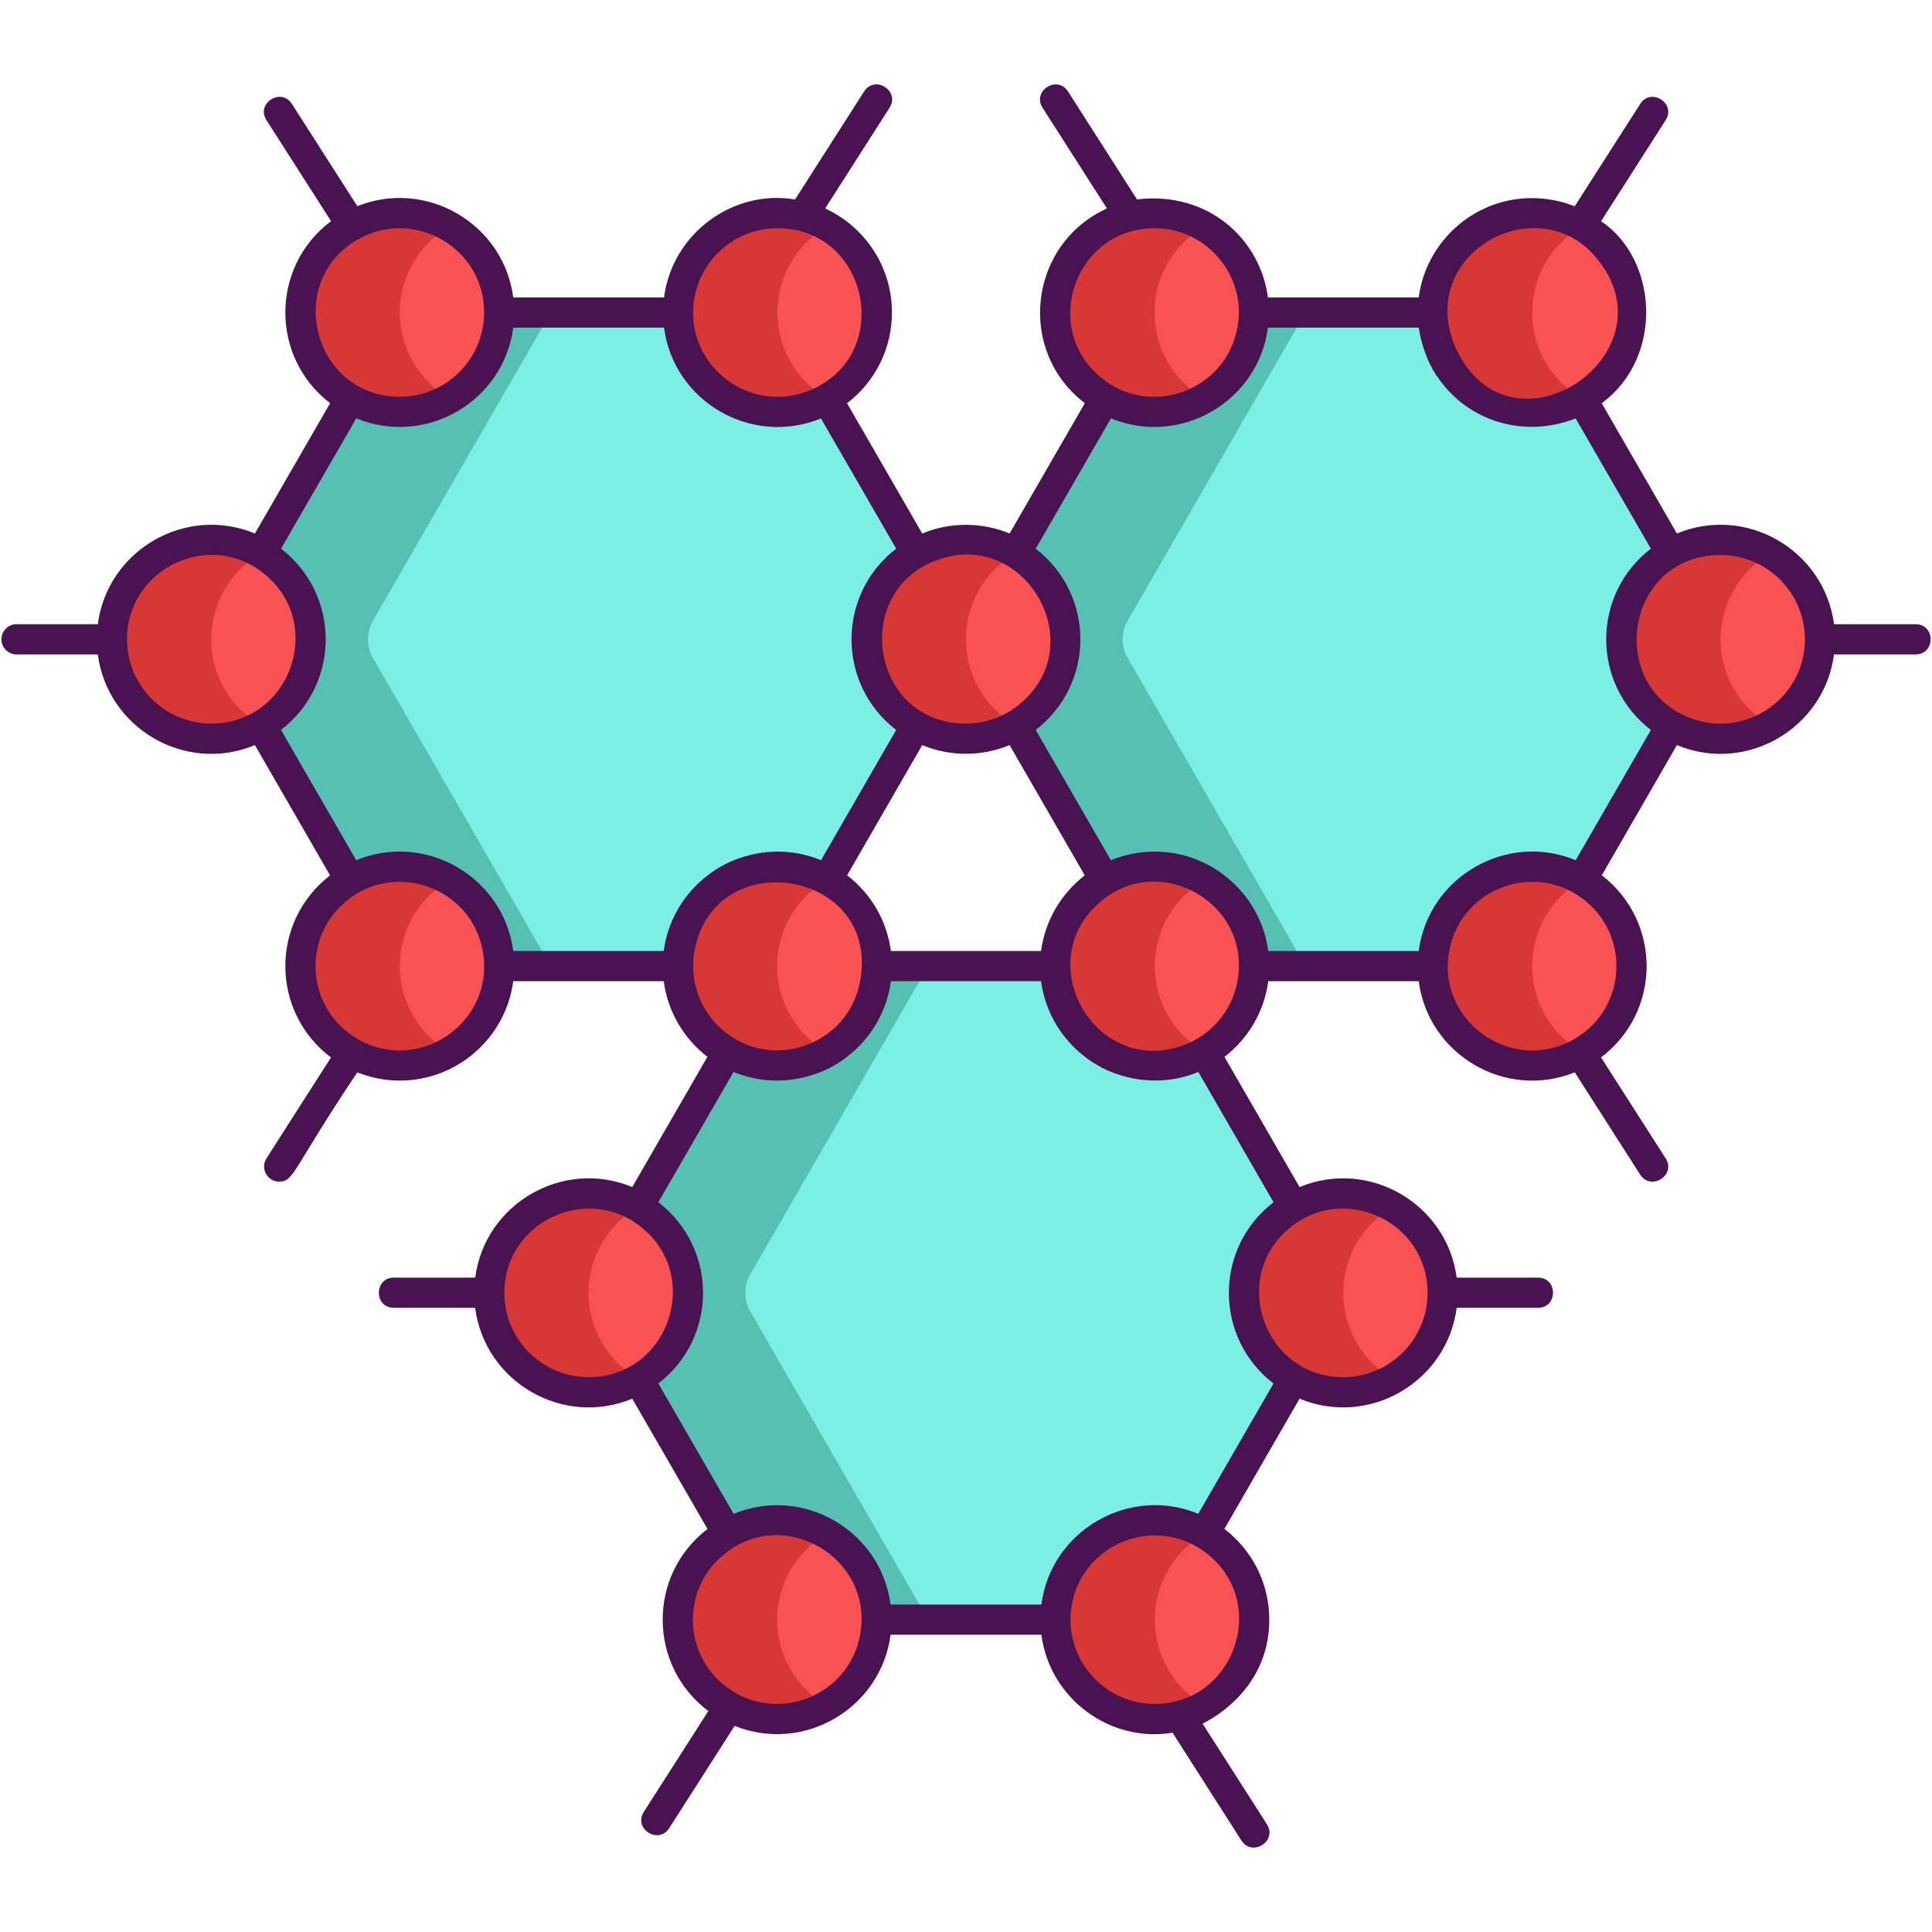 <?xml version="1.0" encoding="utf-8"?>
<!-- Generator: Adobe Illustrator 18.0.0, SVG Export Plug-In . SVG Version: 6.00 Build 0)  -->
<!DOCTYPE svg PUBLIC "-//W3C//DTD SVG 1.1//EN" "http://www.w3.org/Graphics/SVG/1.1/DTD/svg11.dtd">
<svg version="1.1" id="Layer_1" xmlns="http://www.w3.org/2000/svg" xmlns:xlink="http://www.w3.org/1999/xlink" x="0px" y="0px"
	 viewBox="0 0 256 256" style="enable-background:new 0 0 256 256;" xml:space="preserve">
<style type="text/css">
	.st0{fill:#1C868E;}
	.st1{fill:#40C4DF;}
	.st2{fill:#F85252;}
	.st3{fill:#491352;}
	.st4{fill:#7BEFE4;}
	.st5{fill:none;stroke:#491352;stroke-width:4;stroke-linecap:round;stroke-linejoin:round;stroke-miterlimit:10;}
	.st6{fill:#FFFFFF;}
	.st7{fill:#56C1B3;}
	.st8{fill:#D73735;}
	.st9{fill:#D8D6D7;}
	.st10{fill:#EDAF85;}
	.st11{fill:#F7C09A;}
	.st12{fill:none;stroke:#491352;stroke-width:4;stroke-miterlimit:10;}
</style>
<g id="XMLID_536_">
	<polygon id="XMLID_991_" class="st7" points="177.988,171.312 152.988,214.612 102.988,214.612 77.988,171.312 102.988,128.012 
		152.988,128.012 	"/>
	<polygon id="XMLID_989_" class="st7" points="127.988,84.712 102.988,128.012 52.988,128.012 27.988,84.712 52.988,41.412 
		102.988,41.412 	"/>
	<polygon id="XMLID_990_" class="st7" points="227.988,84.712 202.988,128.012 152.988,128.012 127.988,84.712 152.988,41.412 
		202.988,41.412 	"/>
	<path id="XMLID_41_" class="st4" d="M177.988,171.312l-25,43.3h-30l-23.55-40.8c-0.9-1.55-0.9-3.45,0-5l23.55-40.8h30
		L177.988,171.312z"/>
	<path id="XMLID_42_" class="st4" d="M127.988,84.712l-25,43.3h-30l-23.55-40.8c-0.9-1.55-0.9-3.45,0-5l23.55-40.8h30
		L127.988,84.712z"/>
	<path id="XMLID_40_" class="st4" d="M227.988,84.712l-25,43.3h-30l-23.55-40.8c-0.9-1.55-0.9-3.45,0-5l23.55-40.8h30
		L227.988,84.712z"/>
	<path id="XMLID_1080_" class="st8" d="M116.148,128.012c0,4.87-2.65,9.13-6.58,11.4c-1.94,1.12-4.19,1.77-6.59,1.77
		c-7.27,0-13.17-5.9-13.17-13.17s5.9-13.17,13.17-13.17c2.4,0,4.65,0.65,6.59,1.77C113.498,118.882,116.148,123.142,116.148,128.012
		z"/>
	<path id="XMLID_1082_" class="st8" d="M166.188,128.012c0,4.87-2.65,9.13-6.58,11.4c-1.94,1.12-4.19,1.77-6.59,1.77
		c-7.27,0-13.16-5.9-13.16-13.17s5.89-13.17,13.16-13.17c2.4,0,4.65,0.65,6.59,1.77
		C163.538,118.882,166.188,123.142,166.188,128.012z"/>
	<path id="XMLID_1151_" class="st8" d="M116.148,214.612c0,4.87-2.65,9.13-6.58,11.4c-1.94,1.12-4.19,1.77-6.59,1.77
		c-7.27,0-13.17-5.9-13.17-13.17s5.9-13.16,13.17-13.16c2.4,0,4.65,0.64,6.59,1.76C113.498,205.492,116.148,209.742,116.148,214.612
		z"/>
	<path id="XMLID_1150_" class="st8" d="M166.188,214.612c0,4.87-2.65,9.13-6.58,11.4c-1.94,1.12-4.19,1.77-6.59,1.77
		c-7.27,0-13.16-5.9-13.16-13.17s5.89-13.16,13.16-13.16c2.4,0,4.65,0.64,6.59,1.76
		C163.538,205.492,166.188,209.742,166.188,214.612z"/>
	<path id="XMLID_1183_" class="st8" d="M91.158,171.312c0,4.87-2.64,9.13-6.58,11.4c-1.94,1.12-4.19,1.77-6.59,1.77
		c-7.27,0-13.16-5.9-13.16-13.17s5.89-13.17,13.16-13.17c2.4,0,4.65,0.65,6.59,1.77C88.518,162.182,91.158,166.442,91.158,171.312z"
		/>
	<path id="XMLID_1138_" class="st8" d="M191.158,171.312c0,4.87-2.64,9.13-6.58,11.4c-1.94,1.12-4.19,1.77-6.59,1.77
		c-7.27,0-13.16-5.9-13.16-13.17s5.89-13.17,13.16-13.17c2.4,0,4.65,0.65,6.59,1.77
		C188.518,162.182,191.158,166.442,191.158,171.312z"/>
	<path id="XMLID_1055_" class="st8" d="M66.148,41.412c0,4.87-2.65,9.12-6.58,11.4c-1.94,1.12-4.19,1.76-6.59,1.76
		c-7.27,0-13.17-5.89-13.17-13.16c0-7.27,5.9-13.17,13.17-13.17c2.4,0,4.65,0.65,6.59,1.77
		C63.498,32.282,66.148,36.542,66.148,41.412z"/>
	<path id="XMLID_1018_" class="st8" d="M116.188,41.412c0,4.87-2.65,9.12-6.58,11.4c-1.94,1.12-4.19,1.76-6.59,1.76
		c-7.27,0-13.16-5.89-13.16-13.16c0-7.27,5.89-13.17,13.16-13.17c2.4,0,4.65,0.65,6.59,1.77
		C113.538,32.282,116.188,36.542,116.188,41.412z"/>
	<path id="XMLID_1078_" class="st8" d="M66.148,128.012c0,4.87-2.65,9.13-6.58,11.4c-1.94,1.12-4.19,1.77-6.59,1.77
		c-7.27,0-13.17-5.9-13.17-13.17s5.9-13.17,13.17-13.17c2.4,0,4.65,0.65,6.59,1.77C63.498,118.882,66.148,123.142,66.148,128.012z"
		/>
	<path id="XMLID_1062_" class="st8" d="M41.158,84.712c0,4.87-2.64,9.13-6.58,11.4c-1.94,1.12-4.19,1.77-6.59,1.77
		c-7.27,0-13.16-5.9-13.16-13.17s5.89-13.17,13.16-13.17c2.4,0,4.65,0.65,6.59,1.77C38.518,75.582,41.158,79.842,41.158,84.712z"/>
	<path id="XMLID_1061_" class="st8" d="M141.158,84.712c0,4.87-2.64,9.13-6.58,11.4c-1.94,1.12-4.19,1.77-6.59,1.77
		c-7.27,0-13.16-5.9-13.16-13.17s5.89-13.17,13.16-13.17c2.4,0,4.65,0.65,6.59,1.77C138.518,75.582,141.158,79.842,141.158,84.712z"
		/>
	<path id="XMLID_1017_" class="st8" d="M166.148,41.412c0,4.87-2.65,9.12-6.58,11.4c-1.94,1.12-4.19,1.76-6.59,1.76
		c-7.27,0-13.17-5.89-13.17-13.16c0-7.27,5.9-13.17,13.17-13.17c2.4,0,4.65,0.65,6.59,1.77
		C163.498,32.282,166.148,36.542,166.148,41.412z"/>
	<path id="XMLID_1088_" class="st8" d="M216.188,41.412c0,4.87-2.65,9.12-6.58,11.4c-1.94,1.12-4.19,1.76-6.59,1.76
		c-7.27,0-13.16-5.89-13.16-13.16c0-7.27,5.89-13.17,13.16-13.17c2.4,0,4.65,0.65,6.59,1.77
		C213.538,32.282,216.188,36.542,216.188,41.412z"/>
	<path id="XMLID_1098_" class="st8" d="M216.188,128.012c0,4.87-2.65,9.13-6.58,11.4c-1.94,1.12-4.19,1.77-6.59,1.77
		c-7.27,0-13.16-5.9-13.16-13.17s5.89-13.17,13.16-13.17c2.4,0,4.65,0.65,6.59,1.77
		C213.538,118.882,216.188,123.142,216.188,128.012z"/>
	<path id="XMLID_1135_" class="st8" d="M241.158,84.712c0,4.87-2.64,9.13-6.58,11.4c-1.94,1.12-4.19,1.77-6.59,1.77
		c-7.27,0-13.16-5.9-13.16-13.17s5.89-13.17,13.16-13.17c2.4,0,4.65,0.65,6.59,1.77C238.518,75.582,241.158,79.842,241.158,84.712z"
		/>
	<path id="XMLID_995_" class="st2" d="M116.148,128.012c0,4.87-2.65,9.13-6.58,11.4c-3.94-2.27-6.59-6.53-6.59-11.4
		s2.65-9.13,6.59-11.4C113.498,118.882,116.148,123.142,116.148,128.012z"/>
	<path id="XMLID_1007_" class="st2" d="M166.188,128.012c0,4.87-2.65,9.13-6.58,11.4c-3.94-2.27-6.59-6.53-6.59-11.4
		s2.65-9.13,6.59-11.4C163.538,118.882,166.188,123.142,166.188,128.012z"/>
	<path id="XMLID_999_" class="st2" d="M116.148,214.612c0,4.87-2.65,9.13-6.58,11.4c-3.94-2.27-6.59-6.53-6.59-11.4
		c0-4.87,2.65-9.13,6.59-11.4C113.498,205.492,116.148,209.742,116.148,214.612z"/>
	<path id="XMLID_997_" class="st2" d="M166.188,214.612c0,4.87-2.65,9.13-6.58,11.4c-3.94-2.27-6.59-6.53-6.59-11.4
		c0-4.87,2.65-9.13,6.59-11.4C163.538,205.492,166.188,209.742,166.188,214.612z"/>
	<path id="XMLID_1002_" class="st2" d="M91.158,171.312c0,4.87-2.64,9.13-6.58,11.4c-3.94-2.27-6.59-6.53-6.59-11.4
		c0-4.87,2.65-9.13,6.59-11.4C88.518,162.182,91.158,166.442,91.158,171.312z"/>
	<path id="XMLID_992_" class="st2" d="M191.158,171.312c0,4.87-2.64,9.13-6.58,11.4c-3.94-2.27-6.59-6.53-6.59-11.4
		c0-4.87,2.65-9.13,6.59-11.4C188.518,162.182,191.158,166.442,191.158,171.312z"/>
	<path id="XMLID_1016_" class="st2" d="M66.148,41.412c0,4.87-2.65,9.12-6.58,11.4c-3.94-2.27-6.59-6.53-6.59-11.4
		c0-4.87,2.65-9.13,6.59-11.4C63.498,32.282,66.148,36.542,66.148,41.412z"/>
	<path id="XMLID_1015_" class="st2" d="M116.188,41.412c0,4.87-2.65,9.12-6.58,11.4c-3.94-2.27-6.59-6.53-6.59-11.4
		c0-4.87,2.65-9.13,6.59-11.4C113.538,32.282,116.188,36.542,116.188,41.412z"/>
	<path id="XMLID_1008_" class="st2" d="M66.148,128.012c0,4.87-2.65,9.13-6.58,11.4c-3.94-2.27-6.59-6.53-6.59-11.4
		s2.65-9.13,6.59-11.4C63.498,118.882,66.148,123.142,66.148,128.012z"/>
	<path id="XMLID_1009_" class="st2" d="M41.158,84.712c0,4.87-2.64,9.13-6.58,11.4c-3.94-2.27-6.59-6.53-6.59-11.4
		s2.65-9.13,6.59-11.4C38.518,75.582,41.158,79.842,41.158,84.712z"/>
	<path id="XMLID_1012_" class="st2" d="M141.158,84.712c0,4.87-2.64,9.13-6.58,11.4c-3.94-2.27-6.59-6.53-6.59-11.4
		s2.65-9.13,6.59-11.4C138.518,75.582,141.158,79.842,141.158,84.712z"/>
	<path id="XMLID_1013_" class="st2" d="M166.148,41.412c0,4.87-2.65,9.12-6.58,11.4c-3.94-2.27-6.59-6.53-6.59-11.4
		c0-4.87,2.65-9.13,6.59-11.4C163.498,32.282,166.148,36.542,166.148,41.412z"/>
	<path id="XMLID_1005_" class="st2" d="M216.188,41.412c0,4.87-2.65,9.12-6.58,11.4c-3.94-2.27-6.59-6.53-6.59-11.4
		c0-4.87,2.65-9.13,6.59-11.4C213.538,32.282,216.188,36.542,216.188,41.412z"/>
	<path id="XMLID_994_" class="st2" d="M216.188,128.012c0,4.87-2.65,9.13-6.58,11.4c-3.94-2.27-6.59-6.53-6.59-11.4
		s2.65-9.13,6.59-11.4C213.538,118.882,216.188,123.142,216.188,128.012z"/>
	<path id="XMLID_993_" class="st2" d="M241.158,84.712c0,4.87-2.64,9.13-6.58,11.4c-3.94-2.27-6.59-6.53-6.59-11.4
		s2.65-9.13,6.59-11.4C238.518,75.582,241.158,79.842,241.158,84.712z"/>
	<path id="XMLID_802_" class="st3" d="M253.828,82.712h-10.81c-1.28-9.77-11.56-15.85-20.82-12.02l-9.96-17.26
		c8.318-6.146,7.405-19.13-0.09-24.12l8.56-13.39c1.43-2.23-1.95-4.38-3.37-2.15l-8.68,13.56c-0.25-0.08-0.78-0.3-1.54-0.52
		c-7.456-2.036-14.663,1.645-17.76,8.01c-0.01,0.01-0.01,0.01-0.01,0.01c-0.696,1.463-1.152,2.986-1.36,4.58h-19.98
		c-0.99-7.58-7.76-14.12-17.35-12.99l-9.14-14.3c-1.43-2.23-4.8-0.07-3.37,2.16l8.53,13.34c-0.01,0-0.01,0-0.01,0
		c-10.38,4.75-12,18.86-2.92,25.8l-9.97,17.27c-3.64-1.51-7.82-1.56-11.58,0l-9.96-17.26c3.62-2.76,5.95-7.12,5.95-12.02
		c0-6.12-3.63-11.39-8.85-13.79l8.53-13.34c1.43-2.23-1.94-4.39-3.37-2.16l-9.15,14.31c-8.07-1.38-16.24,4.37-17.36,12.98h-19.98
		c-1.282-9.818-11.566-15.748-20.66-12.09l-8.67-13.55c-1.429-2.24-4.8-0.066-3.37,2.15l8.56,13.38
		c-8.034,6.025-8.082,18.033-0.12,24.12l-9.97,17.27c-9.15-3.8-19.52,2.16-20.82,12.02H2.188c-1.1,0-2,0.89-2,2c0,1.1,0.9,2,2,2
		h10.77c1.298,9.855,11.656,15.83,20.82,12.02l9.96,17.26c-7.97,6.16-7.88,18.09,0.12,24.13l-8.55,13.37
		c-0.86,1.34,0.13,3.08,1.68,3.08c2.01,0,1.72-1.58,10.35-14.47c0.58,0.17,2.53,1.08,5.64,1.08c7.68,0,14.06-5.75,15.03-13.17h19.94
		c0.53,4.06,2.69,7.63,5.79,10.02l-9.96,17.26c-9.158-3.807-19.51,2.166-20.81,12h-10.78c-2.643,0-2.648,4,0,4h10.77
		c1.29,9.87,11.66,15.85,20.82,12.04l9.97,17.27c-7.97,6.09-7.9,18.09,0.11,24.12l-8.55,13.36c-1.43,2.23,1.95,4.39,3.37,2.15
		l8.66-13.54h0.01c9.23,3.69,19.39-2.37,20.66-12.08h19.98c1.12,8.56,9.22,14.36,17.38,12.98l9.13,14.29
		c1.43,2.22,4.8,0.07,3.37-2.16l-8.52-13.33c0.1-0.09,8.84-3.93,8.84-13.78c0-4.9-2.33-9.26-5.95-12.02l9.96-17.26
		c9.27,3.83,19.55-2.26,20.82-12.04h10.78c2.644,0,2.645-4,0-4h-10.78c-1.288-9.75-11.564-15.826-20.82-12l-9.95-17.25
		c3.11-2.39,5.27-5.96,5.8-10.03h19.94c1.27,9.74,11.49,15.78,20.68,12.08l8.67,13.56c1.4,2.19,4.81,0.08,3.37-2.16l-8.56-13.38
		c8-6.04,8.07-17.99,0.1-24.13l9.95-17.25c9.28,3.84,19.55-2.27,20.82-12.02h10.81C256.468,86.712,256.478,82.712,253.828,82.712z
		 M211.838,34.562c9.859,12.553-11.727,26.998-18.91,11.63C187.267,33.551,204.151,24.44,211.838,34.562z M152.978,30.242
		c7.17,0,12.29,6.64,10.98,13.17c-1.53,8.46-11.75,12.06-18.19,6.51C137.858,43.222,142.588,30.242,152.978,30.242z M124.228,74.202
		c11.47-4.22,20.47,11.02,10.98,19.02c-1.94,1.67-4.5,2.66-7.22,2.66C115.348,95.882,112.678,78.262,124.228,74.202z
		 M143.738,115.992c-3.1,2.39-5.26,5.96-5.79,10.02h-19.9c-0.53-4.07-2.69-7.64-5.8-10.03l9.95-17.25
		c3.756,1.553,7.937,1.514,11.58,0L143.738,115.992z M92.028,39.412c0.94-5.21,5.51-9.17,10.99-9.17c12.32,0,15.64,17.38,3.74,21.69
		C98.628,54.782,90.478,47.792,92.028,39.412z M47.658,31.592c0.01-0.01,0.02-0.01,0.03-0.02c7.33-3.94,16.46,1.31,16.46,9.84
		c0,6.11-4.98,11.16-11.17,11.16C41.448,52.572,37.518,37.092,47.658,31.592z M27.988,95.882c-6.15,0-11.16-5.01-11.16-11.17
		c0-9.5,11.21-14.68,18.38-8.51C43.098,82.852,38.398,95.882,27.988,95.882z M47.728,137.872c-0.04-0.04-0.25-0.15-0.3-0.17
		c-6.75-3.88-7.56-13.22-1.66-18.2c6.42-5.53,16.67-1.99,18.2,6.51C65.648,135.092,56.028,142.262,47.728,137.872z M68.008,126.012
		c-1.27-9.73-11.51-15.84-20.81-12.03l-9.96-17.26c7.892-6.095,7.892-17.926,0-24.02l9.97-17.27c9.25,3.79,19.52-2.25,20.8-12.02
		h19.98c1.29,9.87,11.68,15.79,20.79,12.03l9.97,17.26c-7.89,6.07-7.89,17.95,0,24.02l-9.96,17.26c-3.51-1.46-7.61-1.59-11.64,0.04
		c0,0,0,0-0.01,0c-1.48,0.64-2.64,1.33-3.95,2.44c-0.01,0-0.01,0-0.01,0c-2.8,2.37-4.73,5.74-5.23,9.55H68.008z M92.028,126.012
		c2.57-14.34,24.67-10.76,21.94,4c-1.51,8.42-11.68,12.1-18.19,6.49C92.728,133.912,91.308,129.892,92.028,126.012z M77.988,182.482
		c-6.12,0-11.16-4.97-11.16-11.19c0.02-9.57,11.31-14.58,18.38-8.49C93.088,169.442,88.418,182.482,77.988,182.482z
		 M113.968,216.612c-1.34,7.44-9.58,11.38-16.2,7.88c0-0.01-0.01-0.01-0.02-0.01c-0.21-0.14-0.1-0.05-0.32-0.19
		c-0.01,0-0.02-0.01-0.03-0.01c-6.7-3.87-7.54-13.2-1.63-18.18C103.668,199.302,115.858,206.362,113.968,216.612z M153.018,225.782
		c-7.02,0-12.24-6.4-10.99-13.17c1.51-8.37,11.59-12.08,18.19-6.52C168.178,212.772,163.348,225.782,153.018,225.782z
		 M170.768,162.812c7.2-6.15,18.39-1.01,18.39,8.5c0,6.16-5.01,11.17-11.17,11.17C167.608,182.482,162.888,169.482,170.768,162.812z
		 M168.748,159.302c-7.89,6.07-7.89,17.95,0,24.02l-9.97,17.26c-9.11-3.76-19.5,2.16-20.79,12.03h-19.98
		c-1.28-9.78-11.55-15.81-20.8-12.02l-9.97-17.27c7.892-6.095,7.892-17.926,0-24.02l9.96-17.26c3.54,1.45,7.6,1.6,11.65-0.04
		c0,0,0,0,0.01,0c1.51-0.63,2.83-1.47,3.95-2.44c0.01,0.01,0.01,0.01,0.01,0c2.8-2.37,4.73-5.74,5.23-9.55h19.9
		c0.5,3.81,2.43,7.18,5.23,9.55c0,0.01,0,0.01,0.01,0c1.12,0.97,2.44,1.81,3.95,2.44c0.01,0,0.01,0,0.01,0
		c4,1.62,8.11,1.5,11.64,0.04L168.748,159.302z M163.968,130.012c-0.75,4.14-3.74,7.29-7.22,8.51c-11.67,4.18-20.3-11.08-10.97-19
		C153.678,112.712,165.868,119.712,163.968,130.012z M208.338,137.832c0,0.01-0.01,0.01-0.01,0.01c-8.27,4.45-17.99-2.7-16.3-11.83
		c1.52-8.4,11.66-12.09,18.19-6.52C216.198,124.512,215.298,134.052,208.338,137.832z M208.788,113.982
		c-9.09-3.78-19.51,2.15-20.8,12.03h-19.94c-0.5-3.81-2.43-7.18-5.23-9.55c0,0,0,0-0.01,0c-1.34-1.14-2.51-1.82-3.95-2.44
		c-0.01,0-0.01,0-0.01,0c-3.4-1.47-7.71-1.65-11.65-0.04l-9.96-17.26c7.89-6.09,7.89-17.93,0-24.02l9.97-17.27
		c9.25,3.79,19.52-2.25,20.8-12.02h19.98c0.664,4.208,2.48,6.512,2.48,6.52c3.911,5.793,11.317,8.242,18.31,5.51l9.97,17.26
		c-7.89,6.07-7.89,17.95,0,24.02L208.788,113.982z M224.228,95.222c-11.5-4.04-8.98-21.68,3.76-21.68c6.16,0,11.17,5.01,11.17,11.17
		C239.158,92.542,231.318,97.822,224.228,95.222z"/>
</g>
</svg>
